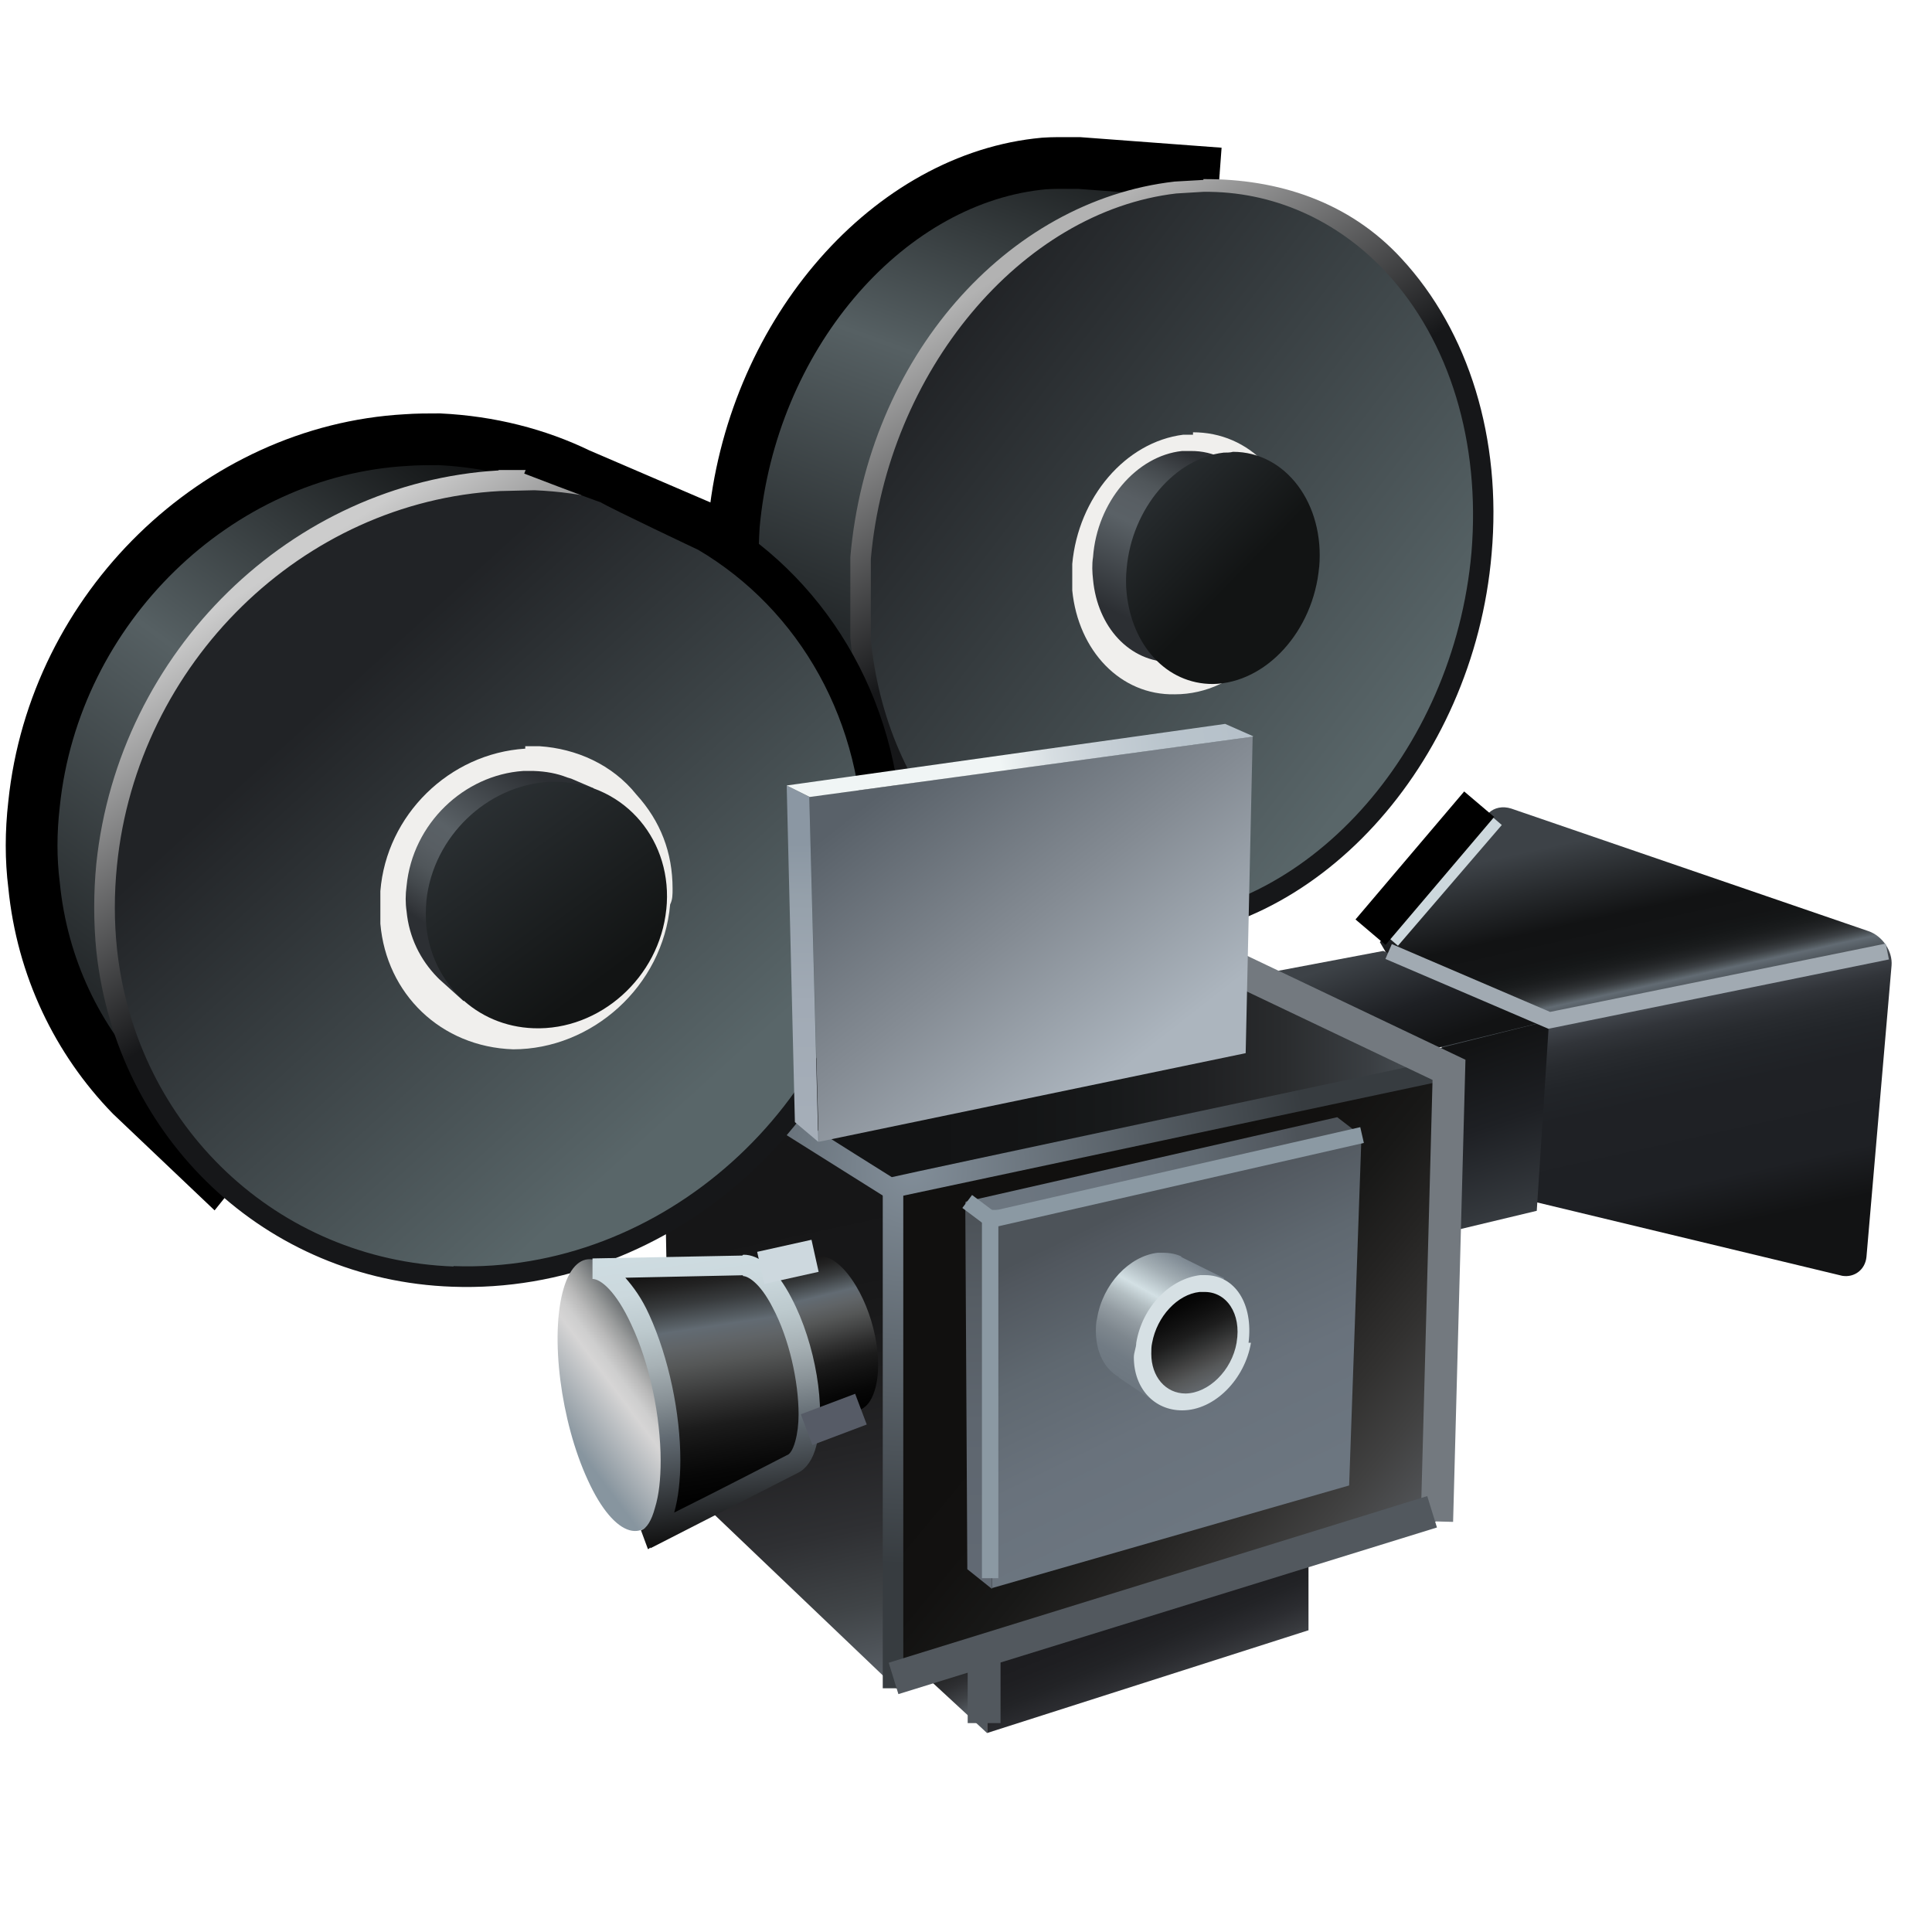 <svg xmlns="http://www.w3.org/2000/svg" width="16" height="16" xmlns:xlink="http://www.w3.org/1999/xlink" version="1"><defs><linearGradient id="D"><stop offset="0" stop-color="#2e3436" stop-opacity=".68"/><stop offset="1" stop-color="#2e3436" stop-opacity="0"/></linearGradient><linearGradient id="C"><stop offset="0" stop-color="#fff"/><stop offset="1" stop-color="#3465a4"/></linearGradient><linearGradient id="a" x1="116.365" x2="117.487" y1="315.413" y2="317.743" gradientUnits="userSpaceOnUse"><stop offset="0"/><stop offset=".163" stop-color="#070707"/><stop offset=".302" stop-color="#111"/><stop offset=".432" stop-color="#1D1D1D"/><stop offset=".557" stop-color="#2F3030"/><stop offset=".678" stop-color="#444"/><stop offset=".797" stop-color="#565859"/><stop offset=".91" stop-color="#616569"/><stop offset="1" stop-color="#626B73"/></linearGradient><linearGradient id="aj" x1="116.365" x2="117.487" y1="315.413" y2="317.743" xlink:href="#a" gradientUnits="userSpaceOnUse" gradientTransform="matrix(1.014 0 0 1.014 -88.778 -287)"/><linearGradient id="b" x1="115.039" x2="116.658" y1="317.404" y2="314.497" gradientUnits="userSpaceOnUse"><stop offset="0" stop-color="#6D7780"/><stop offset=".138" stop-color="#717B84"/><stop offset=".274" stop-color="#7E878E"/><stop offset=".408" stop-color="#939CA2"/><stop offset=".542" stop-color="#B2BDC1"/><stop offset=".646" stop-color="#D3E0E4"/><stop offset=".819" stop-color="#A3AEB4"/><stop offset="1" stop-color="#7A858F"/></linearGradient><linearGradient id="ai" x1="115.039" x2="116.658" y1="317.404" y2="314.497" xlink:href="#b" gradientUnits="userSpaceOnUse" gradientTransform="matrix(1.014 0 0 1.014 -88.778 -287)"/><linearGradient id="ah" x1="117.931" x2="112.091" y1="301.457" y2="302.191" gradientUnits="userSpaceOnUse"><stop offset="0" stop-color="#B6C1CA"/><stop offset=".295" stop-color="#B9C4CC"/><stop offset=".547" stop-color="#C5CED5"/><stop offset=".783" stop-color="#D7DEE2"/><stop offset="1" stop-color="#F0F5F5"/></linearGradient><linearGradient id="ag" x1="107.249" x2="107.311" y1="310.911" y2="304.16" gradientUnits="userSpaceOnUse"><stop offset="0" stop-color="#A5AEB8"/><stop offset=".424" stop-color="#A1AAB5"/><stop offset=".786" stop-color="#96A1AB"/><stop offset="1" stop-color="#8B97A3"/></linearGradient><linearGradient id="af" x1="115.32" x2="109.787" y1="309.503" y2="302.446" gradientUnits="userSpaceOnUse"><stop offset="0" stop-color="#ACB5BE"/><stop offset=".479" stop-color="#848B93"/><stop offset="1" stop-color="#596169"/></linearGradient><linearGradient id="c" x1="117.953" x2="115.538" y1="298" y2="295.643" gradientUnits="userSpaceOnUse"><stop offset="0" stop-color="#121414"/><stop offset="1" stop-color="#2B3033"/></linearGradient><linearGradient id="ae" x1="117.953" x2="115.538" y1="298" y2="295.643" xlink:href="#c" gradientUnits="userSpaceOnUse" gradientTransform="matrix(1.014 0 0 1.014 -88.778 -287)"/><linearGradient id="d" x1="102.519" x2="99.309" y1="307.758" y2="303.465" gradientUnits="userSpaceOnUse"><stop offset="0" stop-color="#121414"/><stop offset="1" stop-color="#2B3033"/></linearGradient><linearGradient id="ad" x1="102.519" x2="99.309" y1="307.758" y2="303.465" xlink:href="#d" gradientUnits="userSpaceOnUse" gradientTransform="matrix(1.014 0 0 1.014 -88.778 -287)"/><linearGradient id="e" x1="100.924" x2="98.381" y1="302.737" y2="306.53" gradientUnits="userSpaceOnUse"><stop offset=".006" stop-color="#2C2F33"/><stop offset=".506" stop-color="#5A6166"/><stop offset=".638" stop-color="#585E63"/><stop offset=".751" stop-color="#50565A"/><stop offset=".856" stop-color="#43484C"/><stop offset=".957" stop-color="#34373B"/><stop offset="1" stop-color="#2C2F33"/></linearGradient><linearGradient id="ac" x1="100.924" x2="98.381" y1="302.737" y2="306.53" xlink:href="#e" gradientUnits="userSpaceOnUse" gradientTransform="matrix(1.014 0 0 1.014 -88.778 -287)"/><linearGradient id="ab" x1="104.598" x2="105.609" y1="313.838" y2="320.968" gradientUnits="userSpaceOnUse"><stop offset="0" stop-color="#CFDDE2"/><stop offset=".152" stop-color="#CBD8DD"/><stop offset=".281" stop-color="#BCC9CD"/><stop offset=".402" stop-color="#A7B1B5"/><stop offset=".519" stop-color="#899297"/><stop offset=".63" stop-color="#677077"/><stop offset=".646" stop-color="#626B73"/><stop offset="1" stop-color="#121212"/></linearGradient><linearGradient id="aa" x1="105.425" x2="104.552" y1="320.149" y2="314.416" gradientUnits="userSpaceOnUse"><stop offset="0"/><stop offset=".123" stop-color="#070707"/><stop offset=".225" stop-color="#111"/><stop offset=".319" stop-color="#1C1C1C"/><stop offset=".409" stop-color="#2F2F2F"/><stop offset=".496" stop-color="#434444"/><stop offset=".58" stop-color="#555757"/><stop offset=".661" stop-color="#606467"/><stop offset=".73" stop-color="#626B73"/><stop offset=".751" stop-color="#596167"/><stop offset=".838" stop-color="#383B3D"/><stop offset=".912" stop-color="#232323"/><stop offset=".968" stop-color="#171616"/><stop offset="1" stop-color="#121212"/></linearGradient><linearGradient id="f" x1="108.432" x2="107.471" y1="318.345" y2="314.445" gradientUnits="userSpaceOnUse"><stop offset="0"/><stop offset=".123" stop-color="#070707"/><stop offset=".225" stop-color="#111"/><stop offset=".319" stop-color="#1C1C1C"/><stop offset=".409" stop-color="#2F2F2F"/><stop offset=".496" stop-color="#434444"/><stop offset=".58" stop-color="#555757"/><stop offset=".661" stop-color="#606467"/><stop offset=".73" stop-color="#626B73"/><stop offset=".751" stop-color="#596167"/><stop offset=".838" stop-color="#383B3D"/><stop offset=".912" stop-color="#232323"/><stop offset=".968" stop-color="#171616"/><stop offset="1" stop-color="#121212"/></linearGradient><linearGradient id="Z" x1="108.432" x2="107.471" y1="318.345" y2="314.445" xlink:href="#f" gradientUnits="userSpaceOnUse" gradientTransform="matrix(1.014 0 0 1.014 -88.778 -287)"/><linearGradient id="g" x1="101.549" x2="104.147" y1="318.713" y2="316.779" gradientUnits="userSpaceOnUse"><stop offset="0" stop-color="#87959F"/><stop offset=".071" stop-color="#939EA6"/><stop offset=".489" stop-color="#D6D5D5"/><stop offset=".573" stop-color="#CECECE"/><stop offset=".673" stop-color="#B9B9B9"/><stop offset=".781" stop-color="#9A9C9C"/><stop offset=".894" stop-color="#737779"/><stop offset="1" stop-color="#4D5359"/></linearGradient><linearGradient id="Y" x1="101.549" x2="104.147" y1="318.713" y2="316.779" xlink:href="#g" gradientUnits="userSpaceOnUse" gradientTransform="matrix(1.014 0 0 1.014 -88.778 -287)"/><linearGradient id="X" x1="110.47" x2="111.507" y1="323.062" y2="325.202" gradientUnits="userSpaceOnUse"><stop offset="0" stop-color="#161617"/><stop offset=".208" stop-color="#171718"/><stop offset=".385" stop-color="#1B1C1D"/><stop offset=".551" stop-color="#232425"/><stop offset=".711" stop-color="#2E2F32"/><stop offset=".864" stop-color="#3E4145"/><stop offset="1" stop-color="#52585E"/></linearGradient><linearGradient id="W" x1="115.234" x2="116.434" y1="322.629" y2="325.482" gradientUnits="userSpaceOnUse"><stop offset="0" stop-color="#1C1C1F"/><stop offset=".208" stop-color="#1E1E21"/><stop offset=".385" stop-color="#222326"/><stop offset=".551" stop-color="#2B2C30"/><stop offset=".711" stop-color="#383A3E"/><stop offset=".864" stop-color="#4B4F55"/><stop offset="1" stop-color="#626B73"/></linearGradient><linearGradient id="V" x1="111.698" x2="111.512" y1="321.808" y2="313.356" gradientUnits="userSpaceOnUse"><stop offset="0" stop-color="#616973"/><stop offset=".417" stop-color="#5E666F"/><stop offset=".772" stop-color="#565D64"/><stop offset="1" stop-color="#4D5359"/></linearGradient><linearGradient id="U" x1="112.503" x2="119.393" y1="312.623" y2="311.581" gradientUnits="userSpaceOnUse"><stop offset="0" stop-color="#6C7680"/><stop offset=".355" stop-color="#69727C"/><stop offset=".659" stop-color="#5F6870"/><stop offset=".942" stop-color="#51575E"/><stop offset="1" stop-color="#4D5359"/></linearGradient><linearGradient id="T" x1="118.09" x2="114.701" y1="320.286" y2="313.285" gradientUnits="userSpaceOnUse"><stop offset="0" stop-color="#6C7680"/><stop offset=".355" stop-color="#69727C"/><stop offset=".659" stop-color="#5F6870"/><stop offset=".942" stop-color="#51575E"/><stop offset="1" stop-color="#4D5359"/></linearGradient><linearGradient id="h" x1="115.751" x2="117.563" y1="299.183" y2="295.308" gradientUnits="userSpaceOnUse"><stop offset=".006" stop-color="#2C2F33"/><stop offset=".506" stop-color="#5A6166"/><stop offset=".638" stop-color="#585E63"/><stop offset=".751" stop-color="#50565A"/><stop offset=".856" stop-color="#43484C"/><stop offset=".957" stop-color="#34373B"/><stop offset="1" stop-color="#2C2F33"/></linearGradient><linearGradient id="S" x1="115.751" x2="117.563" y1="299.183" y2="295.308" xlink:href="#h" gradientUnits="userSpaceOnUse" gradientTransform="matrix(1.014 0 0 1.014 -88.778 -287)"/><linearGradient id="R" x1="115.693" x2="111.95" y1="296.266" y2="290.414" gradientUnits="userSpaceOnUse"><stop offset="0" stop-color="#161719"/><stop offset="1" stop-color="#B2B2B2"/></linearGradient><linearGradient id="Q" x1="110.121" x2="121.872" y1="292.456" y2="301.456" gradientUnits="userSpaceOnUse"><stop offset=".006" stop-color="#212326"/><stop offset="1" stop-color="#596669"/></linearGradient><linearGradient id="i" x1="99.238" x2="94.868" y1="304.31" y2="297.577" gradientUnits="userSpaceOnUse"><stop offset="0" stop-color="#161719"/><stop offset="1" stop-color="#ccc"/></linearGradient><linearGradient id="P" x1="99.238" x2="94.868" y1="304.31" y2="297.577" xlink:href="#i" gradientUnits="userSpaceOnUse" gradientTransform="matrix(1.014 0 0 1.014 -88.778 -287)"/><linearGradient id="j" x1="95.831" x2="104.749" y1="300.837" y2="310.642" gradientUnits="userSpaceOnUse"><stop offset=".006" stop-color="#212326"/><stop offset="1" stop-color="#596669"/></linearGradient><linearGradient id="O" x1="95.831" x2="104.749" y1="300.837" y2="310.642" xlink:href="#j" gradientUnits="userSpaceOnUse" gradientTransform="matrix(1.014 0 0 1.014 -88.778 -287)"/><linearGradient id="k" x1="99.486" x2="90.171" y1="295.642" y2="308.361" gradientUnits="userSpaceOnUse"><stop offset="0" stop-color="#141617"/><stop offset=".483" stop-color="#566063"/><stop offset="1" stop-color="#232729"/></linearGradient><linearGradient id="N" x1="99.486" x2="90.171" y1="295.642" y2="308.361" xlink:href="#k" gradientUnits="userSpaceOnUse" gradientTransform="matrix(1.014 0 0 1.014 -88.778 -287)"/><linearGradient id="l" x1="113.933" x2="109.224" y1="286.865" y2="299.691" gradientUnits="userSpaceOnUse"><stop offset="0" stop-color="#141617"/><stop offset=".483" stop-color="#566063"/><stop offset="1" stop-color="#232729"/></linearGradient><linearGradient id="M" x1="113.933" x2="109.224" y1="286.865" y2="299.691" xlink:href="#l" gradientUnits="userSpaceOnUse" gradientTransform="matrix(1.014 0 0 1.014 -88.778 -287)"/><radialGradient id="L" cx="109.941" cy="312.073" r="9.655" fx="109.941" fy="312.073" gradientUnits="userSpaceOnUse"><stop offset="0" stop-color="#828E99"/><stop offset="1" stop-color="#373C40"/></radialGradient><radialGradient id="K" cx="109.94" cy="312.074" r="9.655" fx="109.94" fy="312.074" gradientUnits="userSpaceOnUse"><stop offset="0" stop-color="#828E99"/><stop offset="1" stop-color="#373C40"/></radialGradient><linearGradient id="J" x1="109.501" x2="124.153" y1="309.648" y2="309.648" gradientUnits="userSpaceOnUse"><stop offset="0" stop-color="#121314"/><stop offset=".19" stop-color="#131415"/><stop offset=".352" stop-color="#17191A"/><stop offset=".504" stop-color="#1F2022"/><stop offset=".65" stop-color="#2A2C2E"/><stop offset=".791" stop-color="#3A3E42"/><stop offset=".927" stop-color="#52595F"/><stop offset="1" stop-color="#626B73"/></linearGradient><linearGradient id="I" x1="106.022" x2="108.701" y1="312.679" y2="325.27" gradientUnits="userSpaceOnUse"><stop offset="0" stop-color="#161617"/><stop offset=".195" stop-color="#171718"/><stop offset=".361" stop-color="#1C1C1D"/><stop offset=".516" stop-color="#242426"/><stop offset=".665" stop-color="#2F3033"/><stop offset=".81" stop-color="#404447"/><stop offset=".95" stop-color="#585E65"/><stop offset="1" stop-color="#626B73"/></linearGradient><linearGradient id="H" x1="113.713" x2="122.957" y1="315.036" y2="322.672" gradientUnits="userSpaceOnUse"><stop offset="0" stop-color="#11100F"/><stop offset=".171" stop-color="#121110"/><stop offset=".316" stop-color="#181817"/><stop offset=".453" stop-color="#242322"/><stop offset=".584" stop-color="#323130"/><stop offset=".711" stop-color="#414141"/><stop offset=".835" stop-color="#515356"/><stop offset=".954" stop-color="#5E646A"/><stop offset="1" stop-color="#626B73"/></linearGradient><linearGradient id="G" x1="124.724" x2="123.134" y1="313.892" y2="309.237" gradientUnits="userSpaceOnUse"><stop offset=".006" stop-color="#3D4247"/><stop offset=".596" stop-color="#1E2024"/><stop offset="1" stop-color="#121314"/></linearGradient><linearGradient id="F" x1="121.422" x2="122.305" y1="306.692" y2="309.138" gradientUnits="userSpaceOnUse"><stop offset=".006" stop-color="#3D4247"/><stop offset=".596" stop-color="#1E2024"/><stop offset="1" stop-color="#121314"/></linearGradient><linearGradient id="m" x1="127.034" x2="129.194" y1="304.143" y2="313.917" gradientUnits="userSpaceOnUse"><stop offset=".006" stop-color="#3D4247"/><stop offset=".202" stop-color="#121314"/><stop offset=".27" stop-color="#131415"/><stop offset=".298" stop-color="#151718"/><stop offset=".32" stop-color="#1A1C1D"/><stop offset=".338" stop-color="#222426"/><stop offset=".353" stop-color="#2D3032"/><stop offset=".367" stop-color="#3C4044"/><stop offset=".379" stop-color="#50575C"/><stop offset=".388" stop-color="#626B73"/><stop offset=".413" stop-color="#4F565C"/><stop offset=".447" stop-color="#3E4248"/><stop offset=".485" stop-color="#313439"/><stop offset=".531" stop-color="#282B2F"/><stop offset=".586" stop-color="#222529"/><stop offset=".665" stop-color="#1F2125"/><stop offset=".882" stop-color="#1E2024"/><stop offset="1" stop-color="#121314"/></linearGradient><linearGradient id="E" x1="127.034" x2="129.194" y1="304.143" y2="313.917" xlink:href="#m" gradientUnits="userSpaceOnUse" gradientTransform="matrix(1.014 0 0 1.014 -88.778 -287)"/><linearGradient id="r" x1="406.135" x2="415.861" y1="179.186" y2="189.96" gradientUnits="userSpaceOnUse"><stop offset=".006" stop-color="#fff"/><stop offset=".1" stop-color="#F6F7FA"/><stop offset=".255" stop-color="#DCE3EC"/><stop offset=".453" stop-color="#B3C1D6"/><stop offset=".685" stop-color="#7A92B7"/><stop offset=".944" stop-color="#325790"/><stop offset="1" stop-color="#224987"/></linearGradient><radialGradient id="s" cx="404.988" cy="179.222" r="15.423" fx="404.988" fy="179.222" gradientUnits="userSpaceOnUse"><stop offset=".006" stop-color="#fff"/><stop offset=".1" stop-color="#F6F7FA"/><stop offset=".255" stop-color="#DCE3EC"/><stop offset=".453" stop-color="#B3C1D6"/><stop offset=".685" stop-color="#7A92B7"/><stop offset=".944" stop-color="#325790"/><stop offset="1" stop-color="#224987"/></radialGradient><radialGradient id="t" cx="-514.137" cy="375.896" r="13.348" fx="-514.137" fy="375.896" gradientTransform="matrix(-1 0 0 -1 -106.76 554.833)" gradientUnits="userSpaceOnUse"><stop offset=".006" stop-color="#fff"/><stop offset=".1" stop-color="#F6F7FA"/><stop offset=".255" stop-color="#DCE3EC"/><stop offset=".453" stop-color="#B3C1D6"/><stop offset=".685" stop-color="#7A92B7"/><stop offset=".944" stop-color="#325790"/><stop offset="1" stop-color="#224987"/></radialGradient><radialGradient id="u" cx="-444.643" cy="353.562" r="12.78" fx="-444.643" fy="353.562" gradientTransform="matrix(-1 0 0 -1 -39.18 532.977)" gradientUnits="userSpaceOnUse"><stop offset=".006" stop-color="#fff"/><stop offset=".1" stop-color="#F6F7FA"/><stop offset=".255" stop-color="#DCE3EC"/><stop offset=".453" stop-color="#B3C1D6"/><stop offset=".685" stop-color="#7A92B7"/><stop offset=".944" stop-color="#325790"/><stop offset="1" stop-color="#224987"/></radialGradient><radialGradient id="v" cx="400.543" cy="186.385" r="21.378" gradientUnits="userSpaceOnUse" fy="186.385" fx="400.543"><stop offset="0" stop-color="#BABDB6"/><stop offset="1" stop-color="#5E615C"/></radialGradient><radialGradient id="w" cx="397.538" cy="168.383" r="27.542" gradientUnits="userSpaceOnUse" fy="168.383" fx="397.538"><stop offset="0" stop-color="#fff"/><stop offset="1" stop-color="#545652"/></radialGradient><radialGradient id="x" cx="412.434" cy="186.519" r="19.549" gradientUnits="userSpaceOnUse" fy="186.519" fx="412.434"><stop offset="0" stop-color="#BABDB6"/><stop offset=".826" stop-color="#545652"/><stop offset="1" stop-color="#2D3335"/></radialGradient><radialGradient id="z" cx="402.146" cy="173.225" r="24.506" gradientUnits="userSpaceOnUse" fy="173.225" fx="402.146"><stop offset="0" stop-color="#EFEEEC"/><stop offset="1" stop-color="#545652"/></radialGradient><radialGradient id="y" cx="398.106" cy="170.164" r="10.642" gradientUnits="userSpaceOnUse" fy="170.164" fx="398.106"><stop offset="0" stop-color="#fff"/><stop offset="1" stop-color="#545652"/></radialGradient><radialGradient id="B" cx="402.141" cy="173.227" r="24.507" gradientUnits="userSpaceOnUse" fy="173.227" fx="402.141"><stop offset="0" stop-color="#EFEEEC"/><stop offset="1" stop-color="#545652"/></radialGradient><radialGradient id="A" cx="403.924" cy="186.083" r="11.063" gradientUnits="userSpaceOnUse" fy="186.083" fx="403.924"><stop offset="0" stop-color="#BABDB6"/><stop offset=".826" stop-color="#545652"/><stop offset="1" stop-color="#2D3335"/></radialGradient><linearGradient id="n" x1="359.477" x2="360.143" y1="165.859" y2="190.359" gradientUnits="userSpaceOnUse"><stop offset=".006" stop-color="#fff"/><stop offset=".1" stop-color="#F6F7FA"/><stop offset=".255" stop-color="#DCE3EC"/><stop offset=".453" stop-color="#B3C1D6"/><stop offset=".685" stop-color="#7A92B7"/><stop offset=".944" stop-color="#325790"/><stop offset="1" stop-color="#224987"/></linearGradient><linearGradient id="o" x1="353.787" x2="342.12" y1="167.674" y2="191.342" gradientUnits="userSpaceOnUse" gradientTransform="translate(-339.088 -158.956)"><stop offset="0" stop-color="#224987"/><stop offset=".876" stop-color="#fff"/></linearGradient><radialGradient id="q" cx="-294.017" cy="168.652" r="14.977" gradientUnits="userSpaceOnUse" gradientTransform="matrix(-1 0 0 1 55.359 0)" fy="168.652" fx="-294.017"><stop offset="0" stop-color="#fff"/><stop offset="1" stop-color="#545652"/></radialGradient><radialGradient id="p" cx="-296.51" cy="171.442" r="12.31" gradientUnits="userSpaceOnUse" gradientTransform="matrix(-1 0 0 1 55.359 0)" fy="171.442" fx="-296.51"><stop offset="0" stop-color="#fff"/><stop offset=".826" stop-color="#545652"/><stop offset="1" stop-color="#2D3335"/></radialGradient><linearGradient x1="359.477" x2="360.143" y1="165.859" y2="190.359" xlink:href="#n" gradientUnits="userSpaceOnUse"/><linearGradient x1="353.787" x2="342.12" y1="167.674" y2="191.342" xlink:href="#o" gradientUnits="userSpaceOnUse" gradientTransform="translate(-339.088 -158.956)"/><radialGradient cx="-296.51" cy="171.442" r="12.31" xlink:href="#p" gradientUnits="userSpaceOnUse" gradientTransform="matrix(-1 0 0 1 55.359 0)" fx="-296.51" fy="171.442"/><radialGradient cx="-294.017" cy="168.652" r="14.977" xlink:href="#q" gradientUnits="userSpaceOnUse" gradientTransform="matrix(-1 0 0 1 55.359 0)" fx="-294.017" fy="168.652"/><linearGradient x1="406.135" x2="415.861" y1="179.186" y2="189.96" xlink:href="#r" gradientUnits="userSpaceOnUse"/><radialGradient cx="404.988" cy="179.222" r="15.423" xlink:href="#s" gradientUnits="userSpaceOnUse" fx="404.988" fy="179.222"/><radialGradient cx="-514.137" cy="375.896" r="13.348" xlink:href="#t" gradientUnits="userSpaceOnUse" gradientTransform="matrix(-1 0 0 -1 -106.76 554.833)" fx="-514.137" fy="375.896"/><radialGradient cx="-444.643" cy="353.562" r="12.78" xlink:href="#u" gradientUnits="userSpaceOnUse" gradientTransform="matrix(-1 0 0 -1 -39.18 532.977)" fx="-444.643" fy="353.562"/><radialGradient cx="400.543" cy="186.385" r="21.378" xlink:href="#v" gradientUnits="userSpaceOnUse" fx="400.543" fy="186.385"/><radialGradient cx="397.538" cy="168.383" r="27.542" xlink:href="#w" gradientUnits="userSpaceOnUse" fx="397.538" fy="168.383"/><radialGradient cx="412.434" cy="186.519" r="19.549" xlink:href="#x" gradientUnits="userSpaceOnUse" fx="412.434" fy="186.519"/><radialGradient cx="398.106" cy="170.164" r="10.642" xlink:href="#y" gradientUnits="userSpaceOnUse" fx="398.106" fy="170.164"/><radialGradient cx="402.146" cy="173.225" r="24.506" xlink:href="#z" gradientUnits="userSpaceOnUse" fx="402.146" fy="173.225"/><radialGradient cx="403.924" cy="186.083" r="11.063" xlink:href="#A" gradientUnits="userSpaceOnUse" fx="403.924" fy="186.083"/><radialGradient cx="402.141" cy="173.227" r="24.507" xlink:href="#B" gradientUnits="userSpaceOnUse" fx="402.141" fy="173.227"/><radialGradient cx="404.988" cy="179.222" r="15.423" xlink:href="#s" gradientUnits="userSpaceOnUse" fx="404.988" fy="179.222"/><radialGradient cx="-514.137" cy="375.896" r="13.348" xlink:href="#t" gradientUnits="userSpaceOnUse" gradientTransform="matrix(-1 0 0 -1 -106.76 554.833)" fx="-514.137" fy="375.896"/><radialGradient cx="404.988" cy="179.222" r="15.423" xlink:href="#s" gradientUnits="userSpaceOnUse" fx="404.988" fy="179.222"/><radialGradient cx="-514.137" cy="375.896" r="13.348" xlink:href="#t" gradientUnits="userSpaceOnUse" gradientTransform="matrix(-1 0 0 -1 -106.76 554.833)" fx="-514.137" fy="375.896"/><radialGradient cx="-514.137" cy="375.896" r="13.348" xlink:href="#t" gradientUnits="userSpaceOnUse" gradientTransform="matrix(-1.053 -.049 .049 -1.053 -542.407 392.568)" fx="-514.137" fy="375.896"/><radialGradient cx="16.405" cy="23.17" r="15.604" xlink:href="#C" fx="16.405" fy="23.17" gradientTransform="matrix(1 0 0 .407 0 13.733)" gradientUnits="userSpaceOnUse"/><radialGradient cx="17.102" cy="26.609" r="12.362" xlink:href="#D" fx="17.102" fy="26.609" gradientTransform="matrix(1 0 0 .346 0 17.406)" gradientUnits="userSpaceOnUse"/></defs><g><g><path fill="none" stroke="#000" stroke-width=".68.397" d="M5.5 10.24v.17l-.63.03c-.08 0-.16.08-.2.24-.12.4-.03 1.1.2 1.6.16.34.35.48.48.38l.48-.24 1.56 1.5.26-.08.5.45 2.65-.85v-.58l1.06-.32.02-2.43.8-.17"/><path fill="none" stroke="#000" stroke-width=".68.397" d="M12.7 9.95l2.56.62c.1 0 .18-.05.2-.16l.2-2.4c0-.12-.07-.25-.2-.28L12.52 6.7c-.06-.02-.13 0-.17.04l-.9 1.06-1.08.2-.47-.2"/><path fill="url(#E)" d="M38.16 30.55l7.65 1.84c.3.05.57-.15.6-.47l.62-7.2c.03-.35-.22-.73-.57-.85l-8.83-3.03c-.22-.07-.42-.02-.55.1l-2.7 3.2" transform="matrix(.335 0 0 .335 -.09 -.285)"/><path fill="url(#F)" d="M122.26 309.26l-4-1.88 3.17-.6 4.03 1.7-3.2.78z" transform="matrix(.34 0 0 .34 -29.831 -96.43)"/><path fill="url(#G)" d="M122.12 313.84l3.05-.73.3-4.63-3.2.8-.15 4.57z" transform="matrix(.34 0 0 .34 -29.831 -96.43)"/><path fill="url(#H)" d="M122.7 320.68l-13.13 4.06-.16-12.2 13.7-2.9-.4 11.04z" transform="matrix(.34 0 0 .34 -29.831 -96.43)"/><path fill="url(#I)" d="M109.57 324.74l-5.5-5.25-.2-10.44 5.54 3.5.17 12.18z" transform="matrix(.34 0 0 .34 -29.831 -96.43)"/><path fill="url(#J)" d="M123.1 309.65l-13.7 2.9-5.55-3.5 13.07-2.3 6.17 2.9z" transform="matrix(.34 0 0 .34 -29.831 -96.43)"/><g transform="matrix(.34 0 0 .34 -29.831 -96.43)"><radialGradient cx="109.94" cy="312.074" r="9.655" fx="109.94" fy="312.074" gradientUnits="userSpaceOnUse"><stop offset="0" stop-color="#828E99"/><stop offset="1" stop-color="#373C40"/></radialGradient><path fill="url(#K)" d="M103.72 309.27l5.65 3.55 13.77-2.93-.1-.5s-13.4 2.85-13.58 2.9c-.17-.1-5.47-3.45-5.47-3.45l-.28.42z"/></g><g transform="matrix(.34 0 0 .34 -29.831 -96.43)"><radialGradient cx="109.941" cy="312.073" r="9.655" fx="109.941" fy="312.073" gradientUnits="userSpaceOnUse"><stop offset="0" stop-color="#828E99"/><stop offset="1" stop-color="#373C40"/></radialGradient><path fill="url(#L)" d="M109.24 312.56h.5v12.18h-.5z"/></g><path fill="none" stroke="#73797f" stroke-width=".268" d="M5.46 8.66l4.44-.8 2.1 1-.1 3.74"/><path fill="url(#M)" stroke="#000" stroke-width="1.279" d="M30.42 5.14l-3.48-.26c-.12 0-.24 0-.36 0-.22 0-.45 0-.67.03-3.8.45-7.08 4.3-7.5 8.93-.04.65-.04 1.28.02 1.9.36 4 3.06 6.96 6.6 6.94" transform="matrix(.335 0 0 .335 -.09 -.285)"/><path fill="url(#N)" stroke="#000" stroke-width="1.279" d="M18.14 14.1l-3.56-1.53c-1.03-.5-2.2-.8-3.45-.86-.27 0-.55 0-.82.02-4.67.26-8.7 4.14-9.2 9-.08.7-.08 1.36 0 2 .2 2.04 1.08 3.84 2.4 5.2l2 1.9L18.13 14.1z" transform="matrix(.335 0 0 .335 -.09 -.285)"/><path fill="url(#O)" d="M22.05 22.9c-.56 5.45-5.3 9.7-10.58 9.5-4.6-.15-8.1-3.6-8.56-8.07-.07-.68-.07-1.4 0-2.1.53-5.14 4.8-9.22 9.7-9.5.3 0 .6-.02.88 0 5.3.2 9.12 4.75 8.57 10.18z" enable-background="new" transform="matrix(.335 0 0 .335 -.09 -.285)"/><path fill="url(#P)" d="M12.6 12.48c-5.13.3-9.4 4.47-9.95 9.72-.07.72-.07 1.45 0 2.16.5 4.65 4.2 8.14 8.8 8.3 5.42.2 10.28-4.16 10.85-9.72.28-2.76-.52-5.38-2.25-7.37-1.66-1.9-4-3-6.56-3.1h-.9zm-1.12 19.68C7.13 32 3.63 28.7 3.16 24.3c-.07-.67-.07-1.36 0-2.05.5-5 4.58-9 9.47-9.26 0 0 .85-.02.85-.02 2.43.1 4.62 1.12 6.2 2.92 1.63 1.9 2.4 4.37 2.12 7-.55 5.3-5.18 9.45-10.32 9.26z" transform="matrix(.335 0 0 .335 -.09 -.285)"/><g transform="matrix(.34 0 0 .34 -29.831 -96.43)"><linearGradient x1="110.121" x2="121.872" y1="292.456" y2="301.456" gradientUnits="userSpaceOnUse"><stop offset=".006" stop-color="#212326"/><stop offset="1" stop-color="#596669"/></linearGradient><path fill="url(#Q)" d="M123.83 297.1c-.44 5.03-4.2 9.14-8.37 9.17-3.63.03-6.4-3.02-6.77-7.12-.07-.62-.07-1.27 0-1.94.4-4.74 3.77-8.67 7.66-9.1.23-.04.46-.05.7-.06 4.18-.03 7.2 4.03 6.77 9.06z" enable-background="new"/><linearGradient x1="115.693" x2="111.95" y1="296.266" y2="290.414" gradientUnits="userSpaceOnUse"><stop offset="0" stop-color="#161719"/><stop offset="1" stop-color="#B2B2B2"/></linearGradient><path fill="url(#R)" d="M117.05 288l-.7.04c-4.1.47-7.48 4.3-7.9 9.15v1.97c.4 4.3 3.34 7.38 7 7.35 4.3-.03 8.18-4.25 8.62-9.4.25-2.8-.55-5.42-2.2-7.2-1.27-1.38-3-1.94-4.82-1.93zm-8.1 11.13v-1.9c.4-4.55 3.66-8.46 7.44-8.9l.66-.04c1.68-.02 3.26.68 4.45 1.96 1.56 1.68 2.3 4.16 2.08 6.82-.43 4.9-4.07 8.9-8.12 8.94-3.4.02-6.15-2.87-6.52-6.9z"/></g><g><path fill="#f0efed" d="M4.35 6.2c-.63.04-1.15.55-1.2 1.18v.27c.05.58.5 1.02 1.1 1.04.65 0 1.24-.52 1.3-1.2.02-.04.02-.08.02-.13 0-.3-.1-.56-.3-.78-.2-.25-.5-.38-.8-.4h-.12zm.1.5c.17.02.33.1.45.23.12.14.17.33.15.52-.04.42-.4.74-.8.73-.32-.02-.57-.25-.6-.6 0 0 0-.14 0-.14.03-.4.35-.7.73-.72 0 0 .06 0 .06 0zm1.1.8z"/></g><g><path fill="#f0efed" d="M9.88 3.6H9.8c-.48.06-.87.52-.92 1.07 0 0 0 .22 0 .22.05.5.4.87.85.86.52 0 .96-.47 1-1.07.04-.32-.06-.63-.25-.84-.16-.17-.37-.26-.6-.26zm-.04.4s.05 0 .05 0c.13 0 .23.08.28.14.12.13.17.3.15.52-.03.37-.3.7-.6.7-.23 0-.42-.2-.45-.5 0 0 0-.15 0-.15.04-.35.28-.66.56-.7z"/></g><path fill="url(#S)" d="M31.63 14.6c-.12 1.43-1.2 2.6-2.4 2.62-1.04 0-1.83-.87-1.94-2.04-.02-.18-.03-.37 0-.56.1-1.36 1.07-2.5 2.2-2.62.06 0 .12 0 .2 0 1.2-.02 2.06 1.14 1.93 2.6z" transform="matrix(.335 0 0 .335 -.09 -.285)"/><path fill="url(#T)" d="M120.6 319.8l-8.7 2.5v-8.98l9-2.02-.3 8.5z" transform="matrix(.34 0 0 .34 -29.831 -96.43)"/><path fill="url(#U)" d="M120.9 311.3l-9 2.02-.65-.43 9.06-2.06.6.46z" transform="matrix(.34 0 0 .34 -29.831 -96.43)"/><path fill="url(#V)" d="M111.9 313.32v9l-.6-.48-.05-8.95.65.42z" transform="matrix(.34 0 0 .34 -29.831 -96.43)"/><path fill="url(#W)" d="M119.6 323.33l-7.82 2.5v-1.77l7.83-2.43v1.7z" transform="matrix(.34 0 0 .34 -29.831 -96.43)"/><path fill="url(#X)" d="M111.78 324.06v1.77l-1.44-1.33z" transform="matrix(.34 0 0 .34 -29.831 -96.43)"/><path fill="url(#Y)" d="M16.62 37.96c-.34 1.16-1.16.93-1.82-.52-.67-1.45-.94-3.56-.6-4.73.34-1.15 1.15-.92 1.82.53.67 1.45.94 3.57.6 4.73z" transform="matrix(.335 0 0 .335 -.09 -.285)"/><path fill="url(#Z)" d="M19.1 32.2l1.35-.3-.02.02c.3-.08.67.17 1 .72.5.83.7 2.03.42 2.7-.08.2-.2.32-.34.37h.04l-1.42.53" transform="matrix(.335 0 0 .335 -.09 -.285)"/><g transform="matrix(.34 0 0 .34 -29.831 -96.43)"><linearGradient x1="105.425" x2="104.552" y1="320.149" y2="314.416" gradientUnits="userSpaceOnUse"><stop offset="0"/><stop offset=".123" stop-color="#070707"/><stop offset=".225" stop-color="#111"/><stop offset=".319" stop-color="#1C1C1C"/><stop offset=".409" stop-color="#2F2F2F"/><stop offset=".496" stop-color="#434444"/><stop offset=".58" stop-color="#555757"/><stop offset=".661" stop-color="#606467"/><stop offset=".73" stop-color="#626B73"/><stop offset=".751" stop-color="#596167"/><stop offset=".838" stop-color="#383B3D"/><stop offset=".912" stop-color="#232323"/><stop offset=".968" stop-color="#171616"/><stop offset="1" stop-color="#121212"/></linearGradient><path fill="url(#aa)" d="M107.05 319.28l-3.6 1.84h-.02c.2-.06.38-.3.5-.7.33-1.15.06-3.23-.6-4.66-.37-.8-.8-1.24-1.15-1.24l3.66-.08c.27 0 .62.3.94.92.55 1.05.8 2.58.58 3.43-.07.24-.18.4-.3.48z"/><linearGradient x1="104.598" x2="105.609" y1="313.838" y2="320.968" gradientUnits="userSpaceOnUse"><stop offset="0" stop-color="#CFDDE2"/><stop offset=".152" stop-color="#CBD8DD"/><stop offset=".281" stop-color="#BCC9CD"/><stop offset=".402" stop-color="#A7B1B5"/><stop offset=".519" stop-color="#899297"/><stop offset=".63" stop-color="#677077"/><stop offset=".646" stop-color="#626B73"/><stop offset="1" stop-color="#121212"/></linearGradient><path fill="url(#ab)" d="M105.82 314.2l-3.65.07v.5c.2 0 .57.3.94 1.1.46.97.72 2.27.72 3.33 0 .44-.04.83-.14 1.15-.08.3-.2.5-.34.54l.17.46c.03 0 .04-.03.06-.04 0 0 0 .02 0 .02l3.6-1.84c.2-.1.36-.33.44-.65.25-.9-.02-2.5-.6-3.6-.36-.7-.78-1.07-1.18-1.06zm.02.5c.1 0 .4.14.72.77.4.75.63 1.8.63 2.6 0 .24-.03.47-.08.65-.07.26-.16.33-.2.34 0 0-1.78.92-2.75 1.4.1-.35.15-.8.15-1.27 0-1.14-.28-2.5-.76-3.55-.18-.4-.38-.67-.58-.9.97-.02 2.86-.06 2.86-.06z"/></g><path fill="url(#ac)" d="M14.95 20.34l-.56-.24-.1-.03c-.25-.1-.53-.15-.82-.16-.1 0-.18 0-.27 0-1.46.1-2.73 1.3-2.88 2.84-.03.22-.03.43 0 .63.06.64.34 1.2.76 1.63l.05.05.6.54 3.22-5.26z" transform="matrix(.335 0 0 .335 -.09 -.285)"/><path fill="url(#ad)" d="M16.74 23.33c-.17 1.68-1.64 3-3.28 2.94-1.42-.05-2.5-1.12-2.65-2.5-.02-.2-.02-.43 0-.66.17-1.58 1.5-2.84 3.02-2.93.1 0 .18 0 .27 0 1.63.06 2.82 1.47 2.64 3.16z" transform="matrix(.335 0 0 .335 -.09 -.285)"/><path fill="url(#ae)" d="M32.88 14.86c-.14 1.6-1.32 2.88-2.63 2.9-1.15 0-2-.96-2.13-2.25-.02-.18-.02-.4 0-.6.13-1.5 1.2-2.73 2.4-2.87.08 0 .16 0 .23-.02 1.3 0 2.27 1.28 2.13 2.86z" transform="matrix(.335 0 0 .335 -.09 -.285)"/><path fill="none" stroke="#000" stroke-width=".34.279" d="M8.94 1.35l1.2.1c1.36.05 2.33 1.4 2.18 3.06-.15 1.72-1.42 3.12-2.84 3.13-.15 0-.3-.02-.45-.05l-1.27-.34"/><path fill="none" stroke="#000" stroke-width=".34.279" d="M7.3 7.05c0 .1 0 .23 0 .34-.2 1.8-1.78 3.24-3.55 3.17-.8-.03-1.5-.35-2-.86L1.02 9" enable-background="new"/><path fill="none" stroke="#000" stroke-width=".326" d="M4.4 3.77s.52.2.64.24c.1.06.82.4.82.4.9.53 1.46 1.52 1.45 2.65"/><path fill="none" stroke="#121212" stroke-width=".34.891" d="M10.32 8.72l.06-2.62-.23-.1-3.63.5.07 2.8"/><path fill="url(#af)" d="M118.08 309.27l-10.4 2.16-.23-8.4 10.8-1.47-.17 7.7z" transform="matrix(.34 0 0 .34 -29.831 -96.43)"/><path fill="url(#ag)" d="M107.67 311.43l-.22-8.4-.55-.28.2 8.2.57.48z" transform="matrix(.34 0 0 .34 -29.831 -96.43)"/><path fill="url(#ah)" d="M118.26 301.56l-10.8 1.47-.56-.28 10.68-1.5.68.3z" transform="matrix(.34 0 0 .34 -29.831 -96.43)"/><path fill="none" stroke="#565b66" stroke-width=".272" d="M6.68 11.84l.45-.17"/><path fill="url(#ai)" d="M28.96 35.6l-1.04-.7h.02c-.36-.2-.57-.6-.58-1.12 0-.1 0-.23.03-.34.14-.85.8-1.54 1.5-1.62.03 0 .07 0 .12 0 .18 0 .34.03.48.1h-.03l1.07.53" transform="matrix(.335 0 0 .335 -.09 -.285)"/><path fill="#d6e0e4" d="M10.36 11.12c-.05.3-.3.56-.57.56-.23 0-.4-.18-.4-.44 0-.04.02-.08.02-.12.05-.3.28-.53.53-.56 0 0 .03 0 .04 0 .25 0 .4.24.36.56z"/><path fill="url(#aj)" d="M30.84 34.04c-.12.7-.7 1.25-1.26 1.26-.5 0-.85-.42-.85-.98 0-.1 0-.18.02-.27.12-.66.63-1.2 1.17-1.26.03 0 .06 0 .1 0 .57-.02.94.54.82 1.24z" transform="matrix(.335 0 0 .335 -.09 -.285)"/><path fill="none" stroke="#8b99a3" stroke-width=".136" d="M8.2 13.07v-3.05"/><path fill="none" stroke="#8b99a3" stroke-width=".134" d="M11.28 9.4l-3.07.7-.2-.15"/><path fill="none" stroke="#cdd8dd" stroke-width=".283" d="M12.33 6.74l-.86 1"/><path fill="none" stroke="#000" stroke-width=".326" d="M12.25 6.66l-.9 1.06"/><path fill="none" stroke="#cdd8de" stroke-width=".272" d="M6.3 10.5l.45-.1"/><path fill="none" stroke="#52585e" stroke-width=".272" d="M8.15 13.67v.6"/><path fill="none" stroke="#52585e" stroke-width=".272" d="M7.4 13.9l4.46-1.38"/><path fill="none" stroke="#a1aab2" stroke-width=".134" d="M15.63 7.88l-2.8.57-1.33-.57"/></g></g></svg>